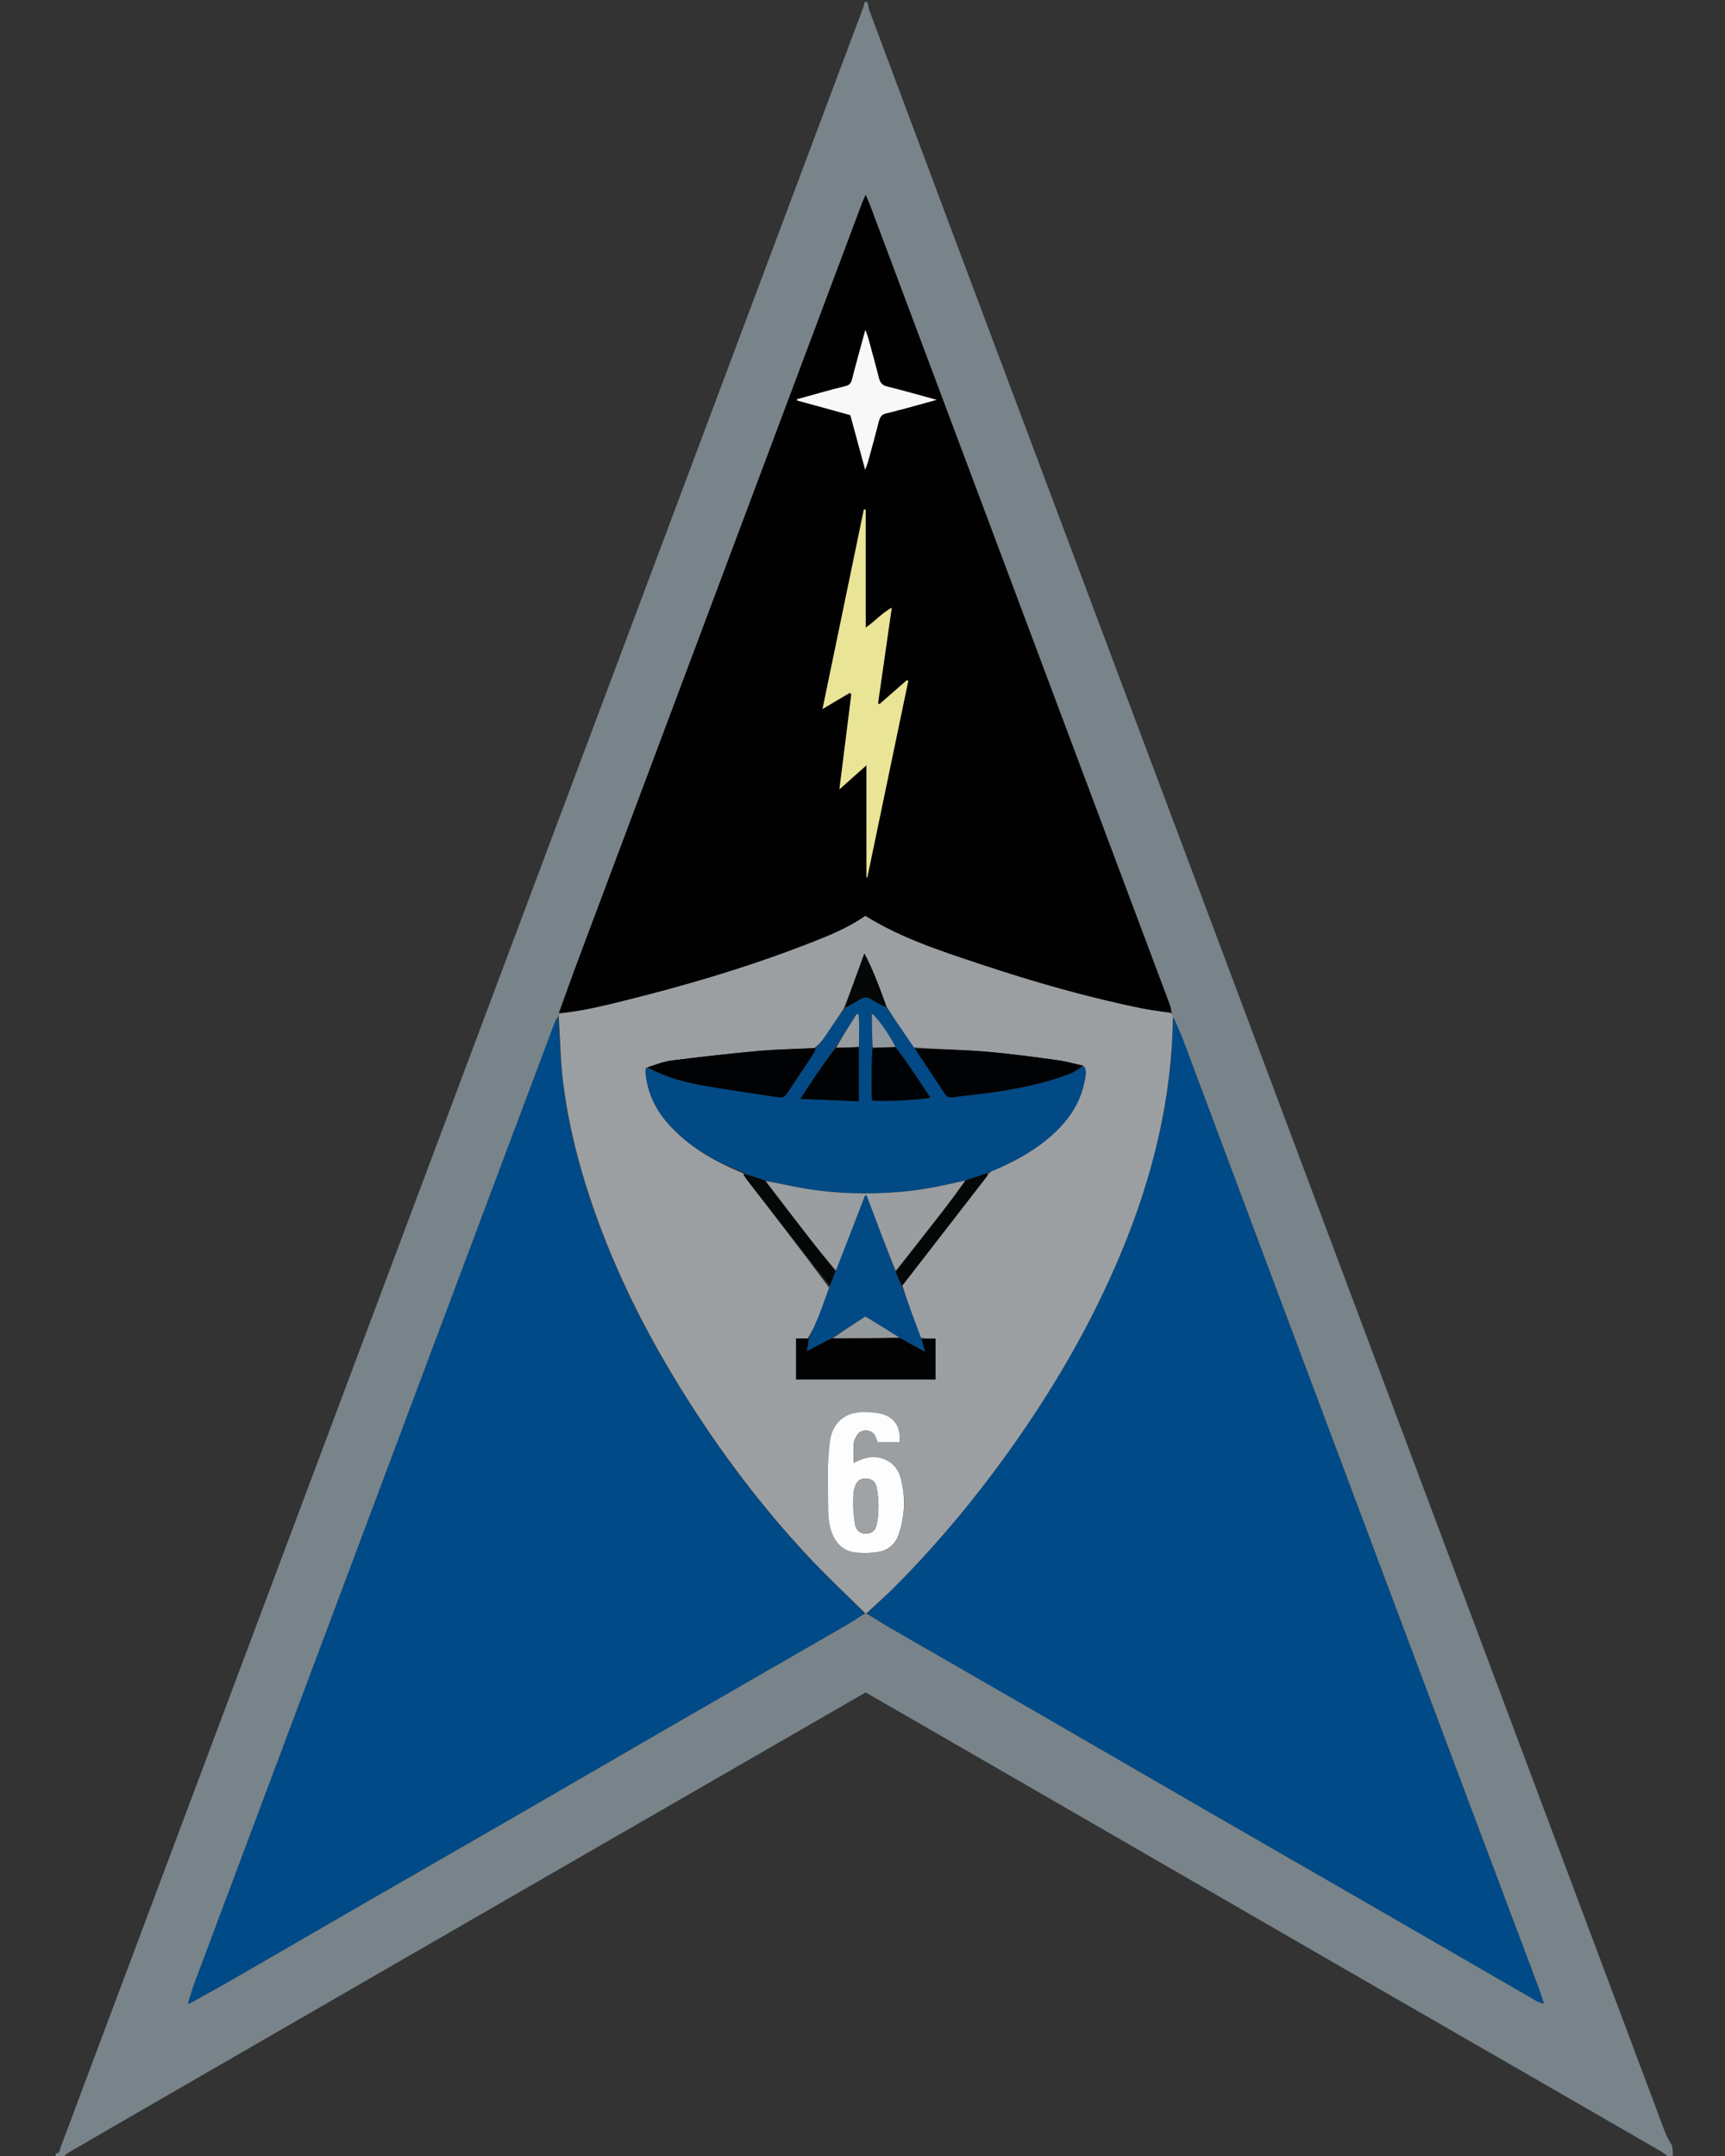 <?xml version="1.0" encoding="UTF-8"?>
<svg id="Layer_1" data-name="Layer 1" xmlns="http://www.w3.org/2000/svg" version="1.1" viewBox="0 0 1920 2400">
  <rect x="0" y="0" width="1920" height="2400" fill="#333333" stroke="none"/>
  <defs>
    <style>
      .cls-1 {
        fill: #eae497;
      }

      .cls-1, .cls-2, .cls-3, .cls-4, .cls-5, .cls-6, .cls-7, .cls-8, .cls-9, .cls-10, .cls-11, .cls-12, .cls-13, .cls-14, .cls-15, .cls-16, .cls-17, .cls-18 {
        stroke-width: 0px;
      }

      .cls-2 {
        fill: #fdfdfd;
      }

      .cls-3 {
        fill: #9a9ea0;
      }

      .cls-4 {
        fill: #f8f8f8;
      }

      .cls-5 {
        fill: #94999c;
      }

      .cls-6 {
        fill: #060707;
      }

      .cls-7 {
        fill: #000203;
      }

      .cls-8 {
        fill: #a0a3a5;
      }

      .cls-9 {
        fill: #020202;
      }

      .cls-10 {
        fill: #004a87;
      }

      .cls-11 {
        fill: #969c9f;
      }

      .cls-12 {
        fill: #010101;
      }

      .cls-13 {
        fill: #014a86;
      }

      .cls-14 {
        fill: #8f989e;
      }

      .cls-15 {
        fill: #9c9fa2;
      }

      .cls-16 {
        fill: #000305;
      }

      .cls-17 {
        fill: #010203;
      }

      .cls-18 {
        fill: #78848a;
      }
    </style>
  </defs>
  <path class="cls-18" d="M965.3,2c1.3,3.5,1.4,7.1,2.6,10.4,30.1,80.7,60.3,161.4,90.5,242,37.9,101.2,75.9,202.4,113.9,303.6,54.9,146.3,109.9,292.7,164.8,439,62,165.3,124,330.7,186,496,58,154.8,116.1,309.5,174.1,464.3,52,138.6,103.9,277.2,155.9,415.7,2.1,5.5,4.9,10.7,8.1,15.5.7,3.5.5,7.5.7,11.5.2,3.9-2.8,1.2-4.6,1.4-3.2-2.6-5.6-4.9-8.4-6.5-45.5-26.3-91.1-52.6-136.6-78.8-70.3-40.6-140.7-81.1-211-121.6-91.6-52.9-183.2-105.9-274.8-158.8-63.4-36.6-126.8-73.2-190.2-109.8-24.2-14-48.4-27.9-72.7-41.9-2.5,1.4-4.9,2.7-7.1,4-75.2,43.4-150.5,86.8-225.7,130.2-68.9,39.7-137.8,79.4-206.7,119.2-106.9,61.7-213.8,123.5-320.7,185.2-42.9,24.8-85.9,49.6-128.7,74.5-1.9,1.1-3.2,3.4-4.7,5.1-1.7,0-3.4-.3-5,0-4.1.8-2.9-2.1-3-5.1,4.9.4,4.4-4.2,5.3-6.4,6.6-17.1,12.9-34.2,19.3-51.4,32-85.3,64-170.7,96-256,57.9-154.5,115.8-308.9,173.8-463.4,56.1-149.5,112.1-299,168.2-448.4,56.1-149.5,112.1-298.9,168.2-448.4,55.9-149.2,111.8-298.3,167.8-447.5,33.4-89.1,66.8-178.1,100.2-267.2.6-1.5.9-3.2,1.3-5.5.9-.8,1.7-.8,3.3-.8M622.1,1129.1c0,1-.2,2.1-1.5,3.7-.9,1.4-2,2.7-2.5,4.2-17.9,47.6-35.8,95.3-53.7,142.9-38,101.2-75.9,202.5-113.9,303.7-36,95.9-72,191.9-107.9,287.8-42,112.1-84.1,224.3-126.1,336.4-2.7,7.1-4.5,14.5-7.4,22.2.4,0,.8.1,2.6,0,15.9-9,31.9-17.9,47.8-27,49.3-28.4,98.5-57,147.8-85.5,54.5-31.4,109.1-62.7,163.5-94.1,57.4-33.1,114.6-66.4,171.9-99.6,67.2-38.8,134.4-77.4,201.6-116.2,6.3-3.6,12.2-7.9,19-11.9.5,0,.9,0,2.3,1.1,8.5,5.2,16.9,10.6,25.6,15.5,54.5,31.4,109.1,62.7,163.6,94.2,62,35.8,123.9,71.8,185.9,107.6,62.6,36.1,125.2,72.1,187.8,108.2,60.9,35.1,121.6,70.4,182.5,105.5,1.8,1,3.9,1.4,7.4,2.5-2.1-6.3-3.4-11-5.1-15.5-24.9-66.4-50-132.7-74.9-199.1-33.9-90.4-67.8-180.8-101.7-271.1-42.1-112.2-84.2-224.4-126.2-336.6-31.1-82.9-62-165.9-93.1-248.8-3.5-9.3-7.7-18.3-12.5-28.1-.3-1.1-.6-2.3-.8-5-.7-2.5-1.2-5.2-2.1-7.6-6.4-17.2-12.9-34.3-19.3-51.4-105-280-209.9-560-314.9-840-1.1-3-2.6-5.9-4.4-10.1-1.6,3.6-2.6,5.6-3.4,7.7-49.5,131.9-98.9,263.8-148.4,395.6-55.5,148.1-111.1,296.2-166.6,444.3-7.8,20.9-15.3,41.9-23,64.4Z"/>
  <path class="cls-10" d="M209.6,2229.7c2.2-7.3,4.1-14.7,6.7-21.8,42-112.2,84-224.3,126.1-336.4,36-95.9,72-191.9,107.9-287.8,38-101.2,75.9-202.5,113.9-303.7,17.9-47.7,35.8-95.3,53.7-142.9.6-1.5,1.7-2.8,3.1-3.6,2.1,24.2,2.6,47.9,5.5,71.3,5.5,44.7,16.3,88.3,30.6,131,23,68.9,54.4,133.8,91.8,196,42.7,71,91.6,137.5,147.9,198.3,21,22.7,43.7,43.9,65.6,65.8-6.1,4-12,8.2-18.3,11.9-67.2,38.8-134.4,77.4-201.6,116.2-57.4,33.1-114.6,66.4-171.9,99.6-54.5,31.5-109.1,62.7-163.5,94.1-49.3,28.4-98.5,57-147.8,85.5-15.8,9.1-31.8,18-48.6,27-.8,0-1.1-.3-1.1-.3Z"/>
  <path class="cls-10" d="M1305.9,1131.9c3.9,9.1,8.1,18.1,11.5,27.4,31.1,82.9,62,165.9,93.1,248.8,42,112.2,84.1,224.4,126.2,336.6,33.9,90.4,67.8,180.8,101.7,271.1,24.9,66.4,49.9,132.7,74.9,199.1,1.7,4.6,3.1,9.3,5.1,15.5-3.5-1.2-5.7-1.5-7.4-2.5-60.9-35.1-121.6-70.4-182.5-105.5-62.6-36.1-125.3-72.1-187.8-108.2-62-35.8-123.9-71.8-185.9-107.6-54.5-31.5-109.1-62.8-163.6-94.2-8.6-5-17.1-10.3-25.5-16.6,10.8-11.1,21.7-20.8,32.1-31.2,38.7-39.1,74.5-80.8,107.4-124.8,57.1-76.3,106-157.3,142.7-245.4,35-84,56.5-171,58-262.4Z"/>
  <path class="cls-12" d="M622.1,1127.5c7.6-20.9,15.1-41.9,23-62.8,55.5-148.1,111.1-296.2,166.6-444.3,49.5-131.9,98.9-263.8,148.4-395.6.8-2.1,1.8-4.1,3.4-7.7,1.9,4.2,3.3,7.1,4.4,10.1,105,280,209.9,560,314.9,840,6.4,17.1,12.9,34.3,19.3,51.4.9,2.5,1.4,5.1,1.2,8.3-11.1-.9-21.4-2.1-31.5-4.1-61.4-12.4-121.5-29.8-180.9-49.5-43.9-14.6-87.9-28.9-127.8-53.7-16.5,11.6-34.7,19.6-53.3,27-70,27.9-142.1,49.3-215.1,67.5-23.9,5.9-47.9,11.7-72.5,13.5M946.2,772.2c.3.3.6.5,1.1,2.4-4.3,33.9-8.5,67.9-13.1,104.2,10.5-9.4,19.5-17.3,30.1-26.8v124.7c.3,0,.7,0,1,0,15.2-72.9,30.4-145.9,45.6-218.8-.6-.2-1.1-.4-1.7-.6-10.1,8.9-20.3,17.7-30.4,26.6-.5-.3-1.1-.6-1.6-.8,5.1-35.5,10.2-71.1,15.3-106.6-10.8,6-18.3,14.7-29,22.3v-131.3c-.7,0-1.4-.2-2.1-.3-15.2,73.5-30.4,146.9-46,222.2,11.2-6.7,20.6-12.3,30.7-17.1M1003.1,455.9c12.3-3.4,24.6-6.8,39.2-10.8-20-5.4-37.5-10.5-55.3-14.9-5.3-1.3-7.6-4-8.9-9.1-3.8-15.1-8-30.2-12.1-45.2-.7-2.5-1.7-4.8-3.1-8.7-5.3,19.5-10.3,37.4-14.9,55.4-1.1,4.1-3,6.2-7.1,7.2-8.1,1.9-16.1,4.1-24.1,6.3-10,2.7-19.9,5.5-29.9,8.3,0,.5,0,.9,0,1.4,19.8,5.4,39.6,10.9,59.3,16.3,5.5,20.2,10.8,39.7,16.5,60.8,1.4-3.8,2.4-6.1,3.1-8.6,4.1-15.1,8.3-30.1,12.1-45.2,1.3-5,3.5-8.1,8.9-9.1,4.9-.8,9.6-2.5,16-4.1Z"/>
  <path class="cls-15" d="M622.1,1128.3c24.7-2.6,48.7-8.3,72.6-14.3,73.1-18.1,145.1-39.6,215.1-67.5,18.6-7.4,36.9-15.4,53.3-27,39.8,24.8,83.9,39.1,127.8,53.7,59.4,19.8,119.5,37.1,180.9,49.5,10.1,2,20.4,3.2,31.4,4.9,1.1,1.2,1.5,2.4,2.3,3.9-1.1,91.8-22.6,178.8-57.6,262.8-36.7,88.1-85.6,169.2-142.7,245.4-33,44-68.7,85.7-107.4,124.8-10.3,10.4-21.3,20.1-32.5,30.6-1,.5-1.5.5-2.3.6-22.3-21.9-44.9-43.1-65.9-65.8-56.4-60.8-105.2-127.3-147.9-198.3-37.4-62.1-68.7-127.1-91.8-196-14.3-42.7-25.1-86.3-30.6-131-2.9-23.4-3.3-47.1-4.8-71.6.1-2,.2-3,.3-4.8M1100.9,1305.9c.6-.4.9-.9,2.4-1.9,23.4-9.7,45.7-21.5,65-38.1,19.4-16.7,33.9-36.4,38.8-62.1,1.1-5.6,3.2-11.6-2.3-17.7-9.4-2.1-18.7-4.8-28.2-6-26.3-3.5-52.6-7.2-79-9.4-26.4-2.2-53-2.7-80.6-4.8-10-14.6-20-29.2-30.3-45.4-7.3-19.9-14.5-39.8-24.6-59.1-7.4,20.2-14.7,40.4-23.1,61.5-7.2,10.8-14.3,21.6-21.7,32.3-2.8,4.1-6.1,7.8-11,11.5-21.3,1.1-42.6,1.4-63.7,3.4-31.8,2.9-63.5,6.5-95.1,10.5-9.4,1.2-18.4,4.8-28.7,8.4-.1,2-.5,4-.3,5.9,2.2,21.9,11.3,40.7,25.9,56.9,22.3,24.7,50.2,40.8,81.4,53.8.7.3,1.4.5,2.1.6,0,0-.1,0-.5,1.5,1.3,1.9,2.5,3.9,4,5.7,30.6,39.5,61.1,79.1,91.5,120.2-3.6,10-7.1,20.1-11,30-3.5,8.9-7.4,17.7-13.1,26.4h-12.7v45.6h155.1v-45.4c-5.5,0-10.5,0-16.3-1.1-7.1-19-14.2-38-20.5-58.1,31.3-40.4,62.6-80.9,93.9-121.4.8-1,1.2-2.3,1.6-3.5,0,0,0,.1.9-.1M921.7,1630.9c0,17.3,0,34.5.4,51.8.1,6.3.9,12.7,2.5,18.7,3.9,14.6,12.6,25.2,28.5,27,8.1.9,16.6.6,24.6-.7,11.4-1.8,19.4-9,23-19.9,6.9-21,7.7-42.4,1.6-63.8-5.2-18.3-24.6-24.7-39-20.6-4.3,1.3-8.4,3.4-12.9,5.2,0-7.4-.3-14.7.1-21.8.2-2.8,1.7-5.7,3.1-8.3,2.4-4.6,6.6-6.5,11.7-6,4.6.4,8.2,2.7,9.8,7.4.7,2.1,1.5,4.1,2.1,5.7h24.3c1.7-15.8-5-27.3-19.1-31.3-7.2-2-15.1-2.3-22.6-2.2-19,.4-32.2,11.5-35.4,30.2-1.5,8.8-1.7,17.8-2.5,28.7Z"/>
  <path class="cls-10" d="M210.1,2230.1c-.3,0-.7,0-.7-.2.3-.2.6,0,.7.2Z"/>
  <path class="cls-1" d="M945.4,771.4c-9.3,5.6-18.7,11.2-29.9,17.9,15.6-75.2,30.8-148.7,46-222.2.7,0,1.4.2,2.1.3v131.3c10.7-7.6,18.2-16.3,29-22.3-5.1,35.5-10.2,71.1-15.3,106.6.5.3,1.1.6,1.6.8,10.1-8.9,20.3-17.7,30.4-26.6.6.2,1.1.4,1.7.6-15.2,72.9-30.4,145.9-45.6,218.8-.3,0-.7,0-1,0v-124.7c-10.7,9.5-19.6,17.4-30.1,26.8,4.6-36.3,8.8-70.3,13.2-105.5-.6-1.5-1.3-1.7-2-2Z"/>
  <path class="cls-4" d="M1002.3,456c-5.6,1.5-10.4,3.1-15.2,4-5.4.9-7.6,4-8.9,9.1-3.8,15.1-8,30.2-12.1,45.2-.7,2.4-1.7,4.8-3.1,8.6-5.7-21.1-11-40.6-16.5-60.8-19.7-5.4-39.5-10.8-59.3-16.3,0-.5,0-.9,0-1.4,10-2.8,19.9-5.6,29.9-8.3,8-2.2,16-4.4,24.1-6.3,4.1-1,6-3.1,7.1-7.2,4.6-18,9.6-35.9,14.9-55.4,1.4,3.9,2.4,6.2,3.1,8.7,4.1,15.1,8.3,30.1,12.1,45.2,1.3,5,3.5,7.7,8.9,9.1,17.7,4.4,35.3,9.4,55.3,14.9-14.6,4-26.9,7.4-40,11Z"/>
  <path class="cls-13" d="M1206.4,1186.6c3.9,5.6,1.7,11.5.7,17.1-4.9,25.7-19.4,45.4-38.8,62.1-19.4,16.6-41.6,28.4-66.1,38.5-1.7.7-2,1.2-2.1,1.8,0,0,0-.1-.7-.2-8.5,2.6-16.3,5.4-25,8.1-24.1,5.6-47.4,10.6-71.3,12.6-35.9,3.1-71.6,2.3-107.2-3.6-14.7-2.4-29.2-6-44.5-9.3-8.2-2.7-15.8-5.2-23.4-7.6,0,0,.1,0-.1-.5-1-.7-1.7-1-2.4-1.3-30.7-11.9-58.6-28-80.9-52.6-14.7-16.2-23.8-35-25.9-56.9-.2-1.9.2-3.9,1.5-6.1,19.2,9.5,38.7,15.4,58.6,19.1,29,5.3,58.3,9.1,87.4,13.7,4.5.7,7.4-.5,10-4.4,9.8-15,19.9-29.8,29.8-44.8,1.1-1.6,1.6-3.6,2.3-5.4,3.1-3.9,6.4-7.6,9.2-11.7,7.3-10.7,14.5-21.5,22.9-32.8,6-3.4,11-5.9,15.5-9,5.2-3.6,9.6-4.2,15.1-.2,5,3.6,10.8,6,16.2,9,10,14.6,20,29.2,30.7,44.9,11.8,17.6,22.9,34.1,33.8,50.7,2.4,3.7,5.3,4.2,9.3,3.7,14.8-1.9,29.6-3.4,44.3-5.5,28.9-4.2,57.5-10.1,84.9-20.4,5.7-2.2,10.8-5.9,16.2-8.9M928.8,1166.7c-12.8,18-25,36.4-38,56.6,22.7.9,43.3,1.7,65,2.6,0-20.9,0-40.4.2-61.8,0-11.6.7-23.2-.5-34.7-.7-.2-1.4-.4-2-.7-7.9,12.4-15.8,24.8-24.7,37.9M996.5,1164.5c-7.3-14-20.3-32.1-25.9-36.1,0,12.6,0,25.1-.1,39.5,0,9.6-.2,19.3-.1,28.9.1,9.5-.6,19,.5,28.2,15.1,1.5,58.2-.8,64.7-3.4-8.7-13-17.3-26.1-26.1-38.9-3.9-5.7-8.3-11.1-12.9-18.1Z"/>
  <path class="cls-13" d="M900.8,1490c3.7-8.9,7.6-17.7,11.1-26.6,3.9-9.9,7.3-20,11.5-31.3,2.5-6.6,4.5-12,6.9-17.9,11.1-28.2,21.7-55.8,32.3-83.4.6-.1,1.2-.2,1.8-.4,10.6,28.2,21.2,56.4,32,85.2,2.5,5.8,4.8,11,7.2,16.2,7.1,19,14.2,38,21.8,58.3,1.7,5.2,2.8,9.1,4.5,14.8-10.6-5.8-19.4-10.7-28.7-16-12.8-8.1-25.2-15.6-38-23.5-12.8,8.3-25,16.2-37.9,24.3-9.2,4.8-17.6,9.4-27.4,14.7,1.2-5.8,2.1-10.1,3-14.5Z"/>
  <path class="cls-2" d="M921.7,1629.9c.8-9.9,1-18.9,2.5-27.7,3.3-18.7,16.4-29.8,35.4-30.2,7.6-.1,15.5.2,22.6,2.2,14.2,4,20.8,15.6,19.1,31.3h-24.3c-.6-1.6-1.4-3.6-2.1-5.7-1.6-4.7-5.2-6.9-9.8-7.4-5-.5-9.2,1.5-11.7,6-1.4,2.6-2.9,5.5-3.1,8.3-.4,7.2-.1,14.4-.1,21.8,4.4-1.8,8.5-4,12.9-5.2,14.4-4.2,33.7,2.2,39,20.6,6.1,21.4,5.3,42.8-1.6,63.8-3.6,10.9-11.6,18.1-23,19.9-8.1,1.3-16.5,1.6-24.6.7-15.9-1.8-24.5-12.4-28.5-27-1.6-6-2.3-12.5-2.5-18.7-.4-17.3-.3-34.5-.3-52.8M949.8,1678.9c.7,6.5.8,13.2,2.3,19.6,1.5,6.1,7,9.2,12.8,8.7,5.8-.5,9.4-3.7,10.8-10,2.9-13.8,2.6-27.7,0-41.5-1.1-6-5.1-9.4-10.9-9.8-6.2-.4-10.2,1.7-12.6,7.5-1.2,3-1.9,6.4-2.2,9.6-.4,4.6-.2,9.3-.3,15.8Z"/>
  <path class="cls-9" d="M1001.6,1489.5c8.9,4.9,17.7,9.7,28.3,15.6-1.7-5.7-2.8-9.6-4-14.3,4.9-.7,9.8-.7,15.3-.7v45.4h-155.1v-45.6c4.3,0,8.5,0,13.7,0,0,4.4-.8,8.7-2,14.5,9.8-5.3,18.3-9.9,28.4-14.6,26.2-.2,50.8-.3,75.4-.4Z"/>
  <path class="cls-17" d="M1205.6,1186.3c-4.6,3.3-9.7,7-15.4,9.2-27.4,10.3-56,16.2-84.9,20.4-14.7,2.1-29.6,3.5-44.3,5.5-4,.5-6.9,0-9.3-3.7-10.9-16.6-22-33.1-33.2-50.3,26.3.6,52.9,1.1,79.3,3.3,26.4,2.2,52.7,5.8,79,9.4,9.5,1.3,18.8,4,29,6.3Z"/>
  <path class="cls-17" d="M907.3,1166.7c.1,1.9-.4,3.9-1.4,5.5-9.9,15-20,29.8-29.8,44.8-2.6,3.9-5.5,5.1-10,4.4-29.1-4.6-58.4-8.4-87.4-13.7-19.9-3.7-39.3-9.6-58-19.6,8.5-2.8,17.6-6.4,26.9-7.6,31.6-4,63.3-7.6,95.1-10.5,21.2-1.9,42.5-2.3,64.7-3.3Z"/>
  <path class="cls-6" d="M929.9,1414.9c-2,5.4-3.9,10.7-6.3,16.5-31-39.1-61.6-78.6-92.1-118.1-1.4-1.8-2.6-3.8-3.8-6.4,7.8,1.7,15.4,4.2,23.8,7.6,16,20.6,31.1,40.3,46.4,60,10.6,13.6,21.3,27,32,40.5Z"/>
  <path class="cls-6" d="M1004.1,1431.4c-2.7-4.7-5-9.9-6.9-16,16.9-22,33.5-43.1,49.9-64.3,9.5-12.3,18.8-24.8,28.1-37.2,7.8-2.7,15.6-5.5,24.2-8.1.2,1.3-.2,2.6-.9,3.6-31.3,40.5-62.6,80.9-94.4,121.9Z"/>
  <path class="cls-6" d="M986.9,1121.2c-5.3-2.2-11.1-4.6-16.1-8.2-5.5-4-10-3.3-15.1.2-4.5,3.1-9.5,5.7-15,8.6,6.7-20.1,14-40.3,21.4-60.5,10.1,19.2,17.3,39.2,24.8,59.9Z"/>
  <path class="cls-6" d="M1100.4,1306c-.3-.5,0-1,1-1.5.4.5,0,1-1,1.5Z"/>
  <path class="cls-6" d="M825.6,1304.8c.4-.3,1.1,0,2.1.8-.4.3-1.1,0-2.1-.8Z"/>
  <path class="cls-12" d="M945.8,771.8c.3-.2,1,0,1.5.7-.5.2-.8,0-1.5-.7Z"/>
  <path class="cls-3" d="M1074.3,1314c-8.5,12.4-17.7,24.8-27.3,37.1-16.4,21.2-33,42.2-50.1,63.7-11.2-27.9-21.8-56.1-32.4-84.3-.6.1-1.2.2-1.8.4-10.6,27.6-21.2,55.2-32.3,83.4-11.1-12.9-21.9-26.3-32.4-39.9-15.2-19.6-30.4-39.4-45.7-59.7,14.4,2.4,28.9,5.9,43.6,8.4,35.5,5.9,71.3,6.7,107.2,3.6,23.9-2,47.2-7,71.3-12.6Z"/>
  <path class="cls-16" d="M996.8,1166c4.2,5.5,8.6,11,12.5,16.7,8.8,12.9,17.4,25.9,26.1,38.9-6.5,2.6-49.5,4.9-64.7,3.4-1.1-9.2-.4-18.7-.5-28.2-.1-9.6,0-19.3,1-29.8,9.1-.9,17.3-1,25.5-1Z"/>
  <path class="cls-7" d="M955.9,1166v59.9c-21.7-.9-42.3-1.7-65-2.6,12.9-20.3,25.2-38.6,39.5-56.9,9.5-.3,17.5-.4,25.6-.4Z"/>
  <path class="cls-14" d="M996.7,1165.2c-8,.7-16.2.8-25.3.8-.9-12.5-.9-25-.9-37.6,5.7,4,18.7,22.1,26.1,36.8Z"/>
  <path class="cls-11" d="M956,1165.1c-8.1,1-16.1,1-25.1.9,6.9-12.5,14.8-24.9,22.7-37.3.7.2,1.4.4,2,.7,1.2,11.5.4,23.2.4,35.7Z"/>
  <path class="cls-5" d="M1001.2,1489c-24.2.6-48.7.7-74.3.7,11.3-8,23.5-15.9,36.3-24.2,12.8,7.8,25.2,15.4,38,23.5Z"/>
  <path class="cls-8" d="M949.8,1677.9c0-5.6,0-10.3.3-14.9.3-3.2,1-6.6,2.2-9.6,2.4-5.8,6.4-8,12.6-7.5,5.8.4,9.8,3.7,10.9,9.8,2.5,13.8,2.9,27.7,0,41.5-1.4,6.4-5,9.5-10.8,10-5.8.5-11.3-2.6-12.8-8.7-1.5-6.4-1.6-13.1-2.3-20.6Z"/>
</svg>